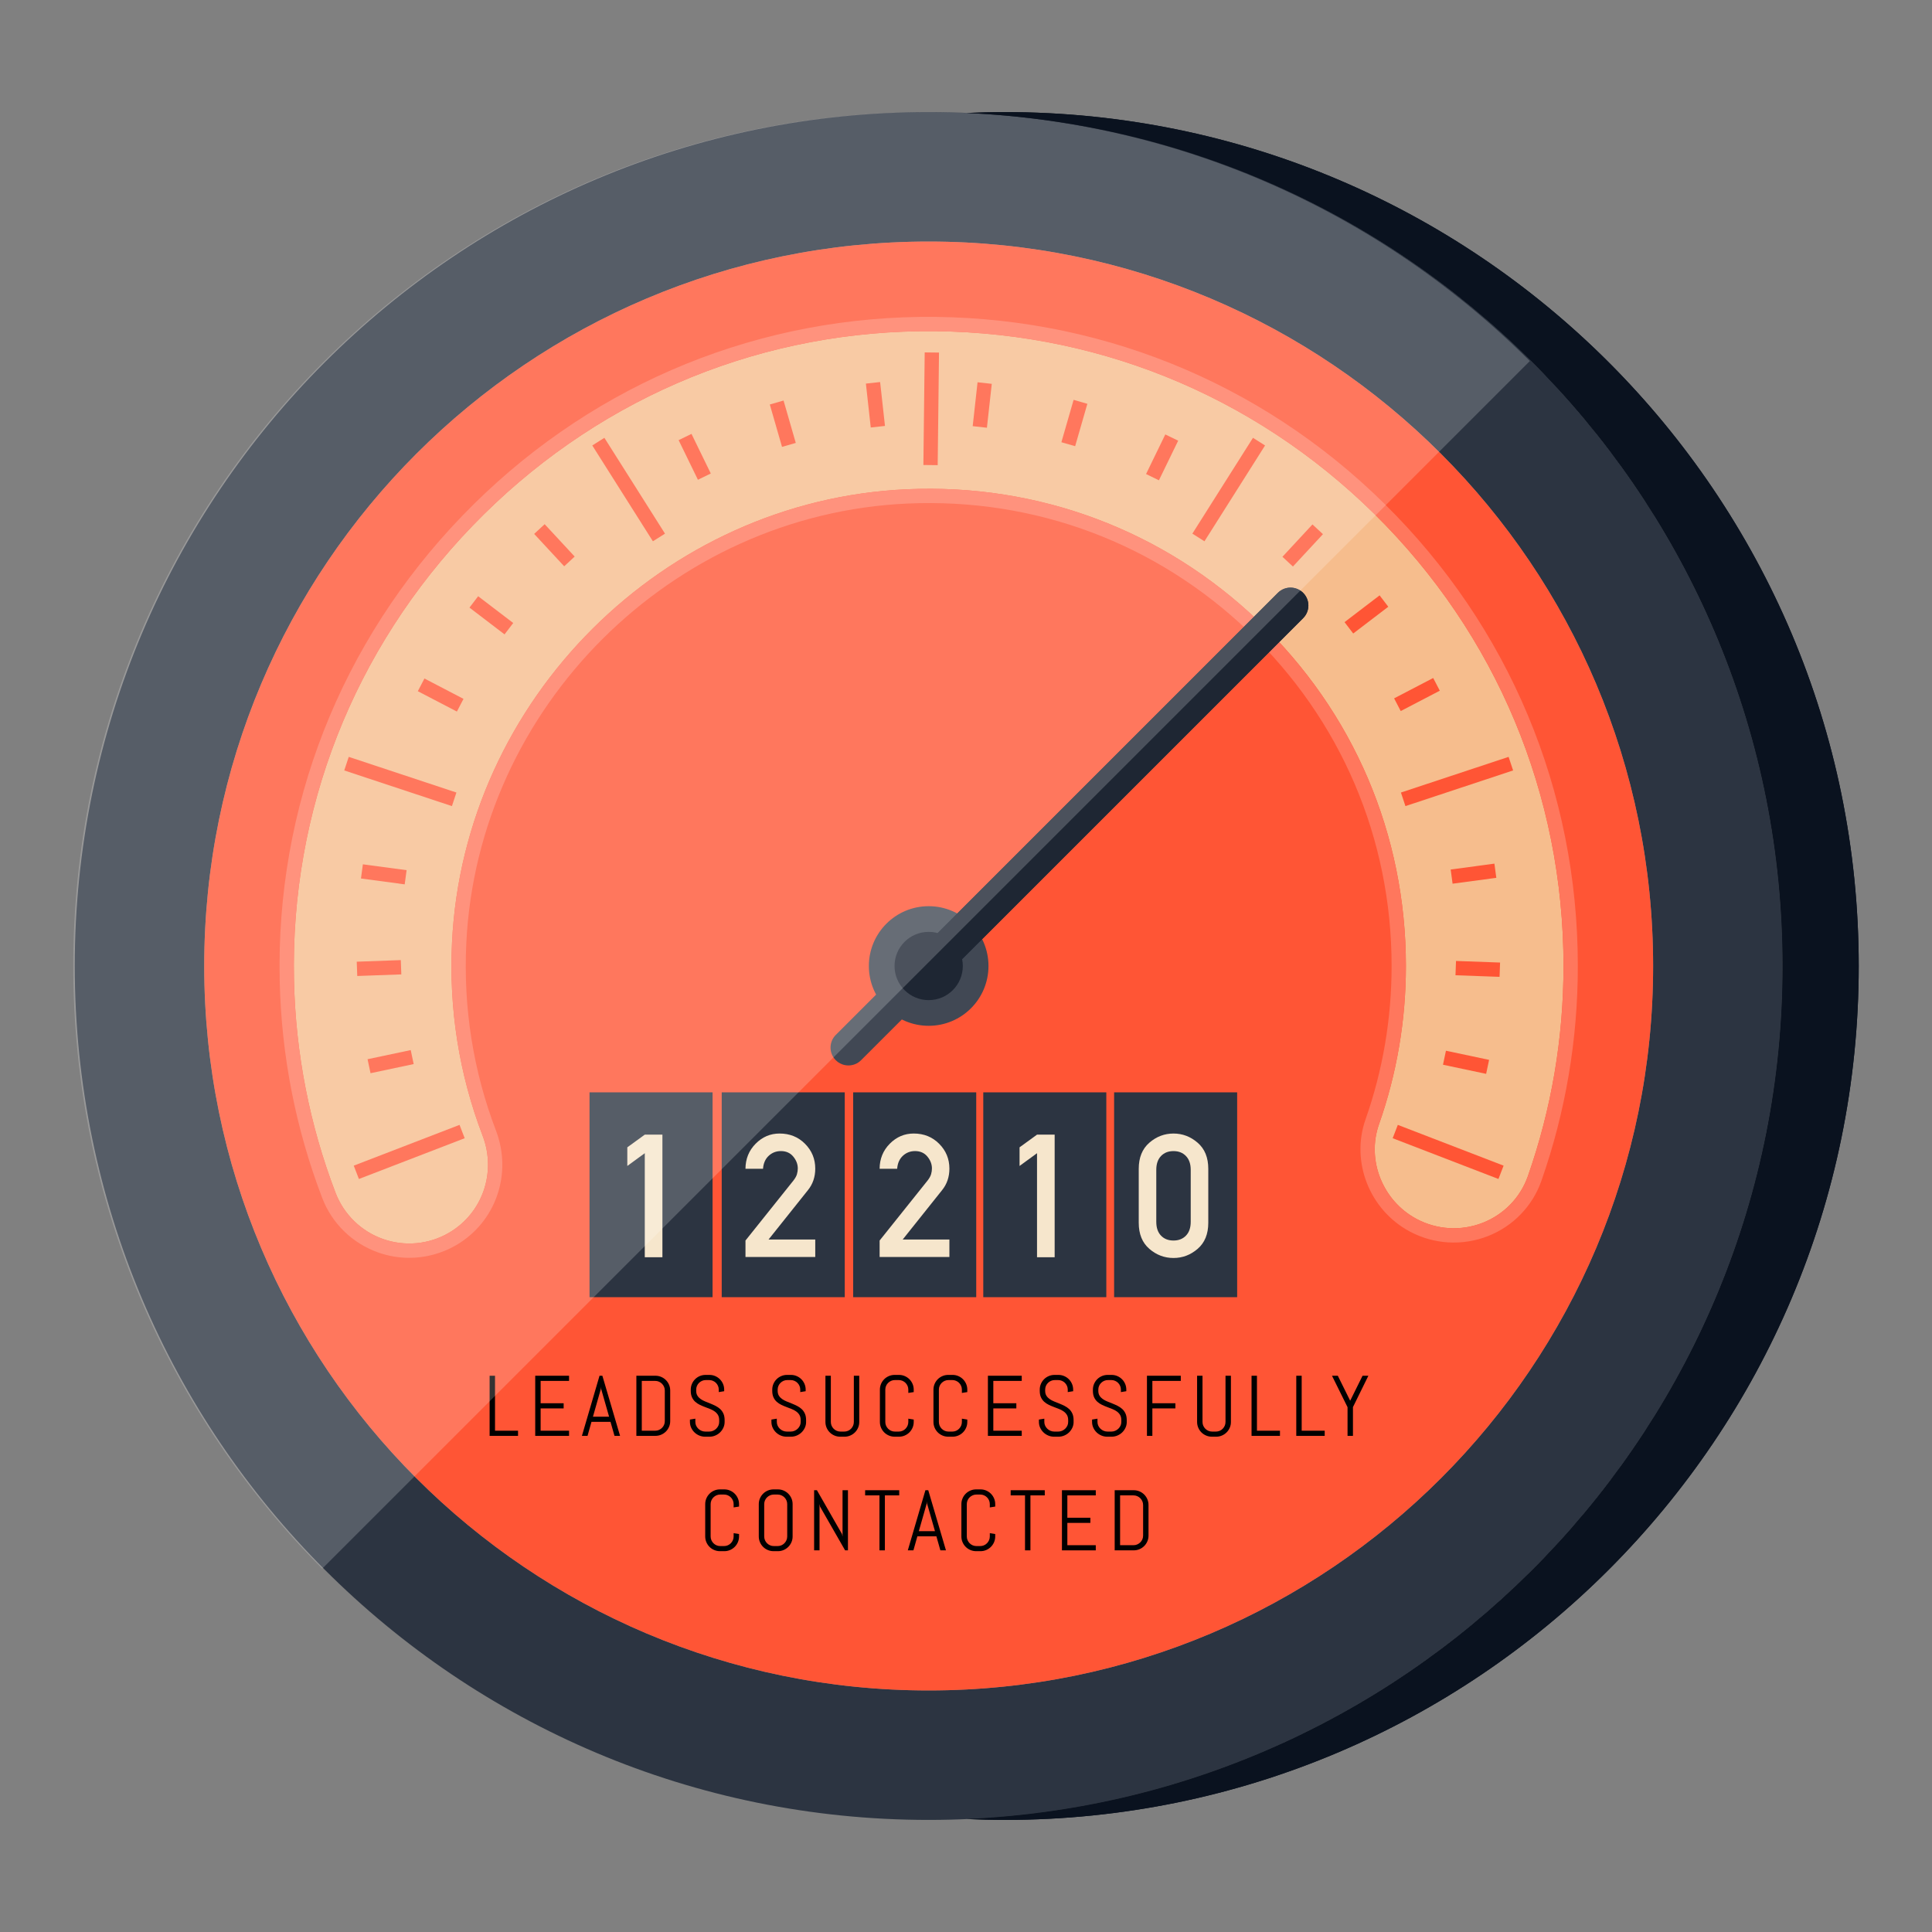 <?xml version="1.0" encoding="utf-8"?>
<!-- Generator: Adobe Illustrator 19.2.1, SVG Export Plug-In . SVG Version: 6.00 Build 0)  -->
<svg version="1.1" id="Layer_1" xmlns="http://www.w3.org/2000/svg" xmlns:xlink="http://www.w3.org/1999/xlink" x="0px" y="0px"
	 viewBox="0 0 270 270" style="enable-background:new 0 0 270 270;" xml:space="preserve">
<rect x="0" y="0" width="270" height="270" fill="#808080" stroke="none"/>
<style type="text/css">
	.st0{fill:#2C3441;}
	.st1{fill:#FF5535;}
	.st2{fill:#F6E6CC;}
	.st3{fill:#F6BD8D;}
	.st4{fill:#414854;}
	.st5{fill:#FF775D;}
	.st6{fill:#1E2633;}
	.st7{opacity:0.2;}
	.st8{fill:#FFFFFF;}
	.st9{fill:#0A121F;}
</style>
<path class="st0" d="M129.784,15.664C63.877,15.664,10.448,69.093,10.448,135s53.429,119.336,119.336,119.336
	S249.12,200.907,249.12,135S195.692,15.664,129.784,15.664z M129.784,236.243
	c-55.915,0-101.243-45.328-101.243-101.243c0-55.915,45.328-101.243,101.243-101.243
	c55.915,0,101.243,45.328,101.243,101.243C231.027,190.915,185.699,236.243,129.784,236.243z"/>
<path class="st1" d="M129.784,236.243c-55.915,0-101.243-45.328-101.243-101.243
	c0-55.915,45.328-101.243,101.243-101.243c55.915,0,101.243,45.328,101.243,101.243
	C231.027,190.915,185.699,236.243,129.784,236.243z"/>
<g>
	<path d="M68.424,200.664v-8.402h0.756v7.682h3.217v0.721H68.424z"/>
	<path d="M74.798,200.664v-8.402h4.729v0.721h-3.973v3.123h3.217v0.721h-3.217v3.117h3.973v0.721H74.798z"/>
	<path d="M85.32,198.707h-2.66l-0.551,1.957h-0.785l2.461-8.402h0.398l2.473,8.402h-0.779
		L85.32,198.707z M82.865,197.986h2.256l-1.107-3.873l-0.023-0.311l-0.023,0.311L82.865,197.986z"/>
	<path d="M93.501,199.404c-0.107,0.25-0.255,0.469-0.442,0.656s-0.407,0.335-0.659,0.442
		s-0.521,0.161-0.806,0.161h-2.66v-8.402h2.66c0.285,0,0.554,0.054,0.806,0.161
		s0.472,0.255,0.659,0.442s0.335,0.407,0.442,0.659s0.161,0.521,0.161,0.806v4.271
		C93.663,198.887,93.609,199.154,93.501,199.404z M92.907,194.33c0-0.188-0.035-0.362-0.105-0.524
		s-0.167-0.305-0.29-0.428s-0.266-0.22-0.428-0.29s-0.337-0.105-0.524-0.105h-1.869v6.961h1.869
		c0.188,0,0.362-0.035,0.524-0.105s0.305-0.166,0.428-0.287s0.22-0.263,0.29-0.425
		s0.105-0.337,0.105-0.524V194.33z"/>
	<path d="M101.267,198.719c0,0.285-0.058,0.553-0.173,0.803s-0.27,0.469-0.463,0.656
		s-0.418,0.335-0.674,0.442s-0.526,0.161-0.812,0.161h-0.604c-0.285,0-0.556-0.054-0.812-0.161
		s-0.48-0.255-0.674-0.442s-0.348-0.406-0.463-0.656s-0.173-0.518-0.173-0.803v-0.334l0.756-0.123
		v0.457c0,0.188,0.038,0.362,0.114,0.524s0.179,0.305,0.308,0.428s0.278,0.22,0.448,0.29
		s0.349,0.105,0.536,0.105h0.527c0.188,0,0.365-0.035,0.533-0.105s0.316-0.167,0.445-0.29
		s0.231-0.266,0.308-0.428s0.114-0.337,0.114-0.524v-0.252c0-0.289-0.057-0.529-0.17-0.721
		s-0.264-0.354-0.451-0.489s-0.399-0.249-0.636-0.343s-0.479-0.188-0.729-0.281
		s-0.493-0.197-0.729-0.311s-0.448-0.255-0.636-0.425s-0.338-0.378-0.451-0.624
		s-0.17-0.549-0.17-0.908v-0.158c0-0.285,0.054-0.553,0.161-0.803s0.255-0.469,0.442-0.656
		s0.407-0.335,0.659-0.442s0.521-0.161,0.806-0.161h0.539c0.285,0,0.553,0.054,0.803,0.161
		s0.469,0.255,0.656,0.442s0.335,0.406,0.442,0.656s0.161,0.518,0.161,0.803v0.217l-0.756,0.123
		v-0.34c0-0.188-0.035-0.362-0.105-0.524s-0.166-0.304-0.287-0.425s-0.263-0.217-0.425-0.287
		s-0.337-0.105-0.524-0.105H98.642c-0.188,0-0.362,0.035-0.524,0.105s-0.305,0.166-0.428,0.287
		s-0.22,0.263-0.29,0.425s-0.105,0.337-0.105,0.524v0.158c0,0.27,0.057,0.496,0.17,0.68
		s0.264,0.341,0.451,0.472s0.399,0.244,0.636,0.34s0.479,0.193,0.729,0.293
		s0.493,0.209,0.729,0.328s0.448,0.266,0.636,0.439s0.338,0.386,0.451,0.636
		s0.17,0.555,0.17,0.914V198.719z"/>
	<path d="M112.655,198.719c0,0.285-0.058,0.553-0.173,0.803s-0.27,0.469-0.463,0.656
		s-0.418,0.335-0.674,0.442s-0.526,0.161-0.812,0.161h-0.604c-0.285,0-0.556-0.054-0.812-0.161
		s-0.48-0.255-0.674-0.442s-0.348-0.406-0.463-0.656s-0.173-0.518-0.173-0.803v-0.334l0.756-0.123
		v0.457c0,0.188,0.038,0.362,0.114,0.524s0.179,0.305,0.308,0.428s0.278,0.22,0.448,0.29
		s0.349,0.105,0.536,0.105h0.527c0.188,0,0.365-0.035,0.533-0.105s0.316-0.167,0.445-0.29
		s0.231-0.266,0.308-0.428s0.114-0.337,0.114-0.524v-0.252c0-0.289-0.057-0.529-0.17-0.721
		s-0.264-0.354-0.451-0.489s-0.399-0.249-0.636-0.343s-0.479-0.188-0.729-0.281
		s-0.493-0.197-0.729-0.311s-0.448-0.255-0.636-0.425s-0.338-0.378-0.451-0.624
		s-0.17-0.549-0.17-0.908v-0.158c0-0.285,0.054-0.553,0.161-0.803s0.255-0.469,0.442-0.656
		s0.407-0.335,0.659-0.442s0.521-0.161,0.806-0.161h0.539c0.285,0,0.553,0.054,0.803,0.161
		s0.469,0.255,0.656,0.442s0.335,0.406,0.442,0.656s0.161,0.518,0.161,0.803v0.217l-0.756,0.123
		v-0.34c0-0.188-0.035-0.362-0.105-0.524s-0.166-0.304-0.287-0.425s-0.263-0.217-0.425-0.287
		s-0.337-0.105-0.524-0.105h-0.469c-0.188,0-0.362,0.035-0.524,0.105s-0.305,0.166-0.428,0.287
		s-0.22,0.263-0.29,0.425s-0.105,0.337-0.105,0.524v0.158c0,0.27,0.057,0.496,0.17,0.68
		s0.264,0.341,0.451,0.472s0.399,0.244,0.636,0.34s0.479,0.193,0.729,0.293
		s0.493,0.209,0.729,0.328s0.448,0.266,0.636,0.439s0.338,0.386,0.451,0.636
		s0.17,0.555,0.17,0.914V198.719z"/>
	<path d="M119.922,199.521c-0.107,0.25-0.255,0.469-0.442,0.656s-0.406,0.335-0.656,0.442
		s-0.518,0.161-0.803,0.161h-0.598c-0.285,0-0.554-0.054-0.806-0.161s-0.472-0.255-0.659-0.442
		s-0.335-0.406-0.442-0.656s-0.161-0.518-0.161-0.803v-6.457h0.756v6.457
		c0,0.188,0.035,0.362,0.105,0.524s0.167,0.305,0.29,0.428s0.266,0.22,0.428,0.29
		s0.337,0.105,0.524,0.105h0.527c0.188,0,0.362-0.035,0.524-0.105s0.304-0.167,0.425-0.29
		s0.217-0.266,0.287-0.428s0.105-0.337,0.105-0.524v-6.457h0.756v6.457
		C120.084,199.004,120.03,199.271,119.922,199.521z"/>
	<path d="M127.533,199.521c-0.107,0.25-0.255,0.469-0.442,0.656s-0.406,0.335-0.656,0.442
		s-0.518,0.161-0.803,0.161h-0.598c-0.285,0-0.554-0.054-0.806-0.161s-0.472-0.255-0.659-0.442
		s-0.335-0.406-0.442-0.656s-0.161-0.518-0.161-0.803v-4.512c0-0.285,0.054-0.553,0.161-0.803
		s0.255-0.469,0.442-0.656s0.407-0.335,0.659-0.442s0.521-0.161,0.806-0.161h0.598
		c0.285,0,0.553,0.054,0.803,0.161s0.469,0.255,0.656,0.442s0.335,0.406,0.442,0.656
		s0.161,0.518,0.161,0.803v0.34l-0.756,0.117v-0.457c0-0.188-0.035-0.362-0.105-0.524
		s-0.166-0.304-0.287-0.425s-0.263-0.217-0.425-0.287s-0.337-0.105-0.524-0.105h-0.527
		c-0.188,0-0.362,0.035-0.524,0.105s-0.305,0.166-0.428,0.287s-0.22,0.263-0.29,0.425
		s-0.105,0.337-0.105,0.524v4.512c0,0.188,0.035,0.362,0.105,0.524s0.167,0.305,0.29,0.428
		s0.266,0.22,0.428,0.29s0.337,0.105,0.524,0.105h0.527c0.188,0,0.362-0.035,0.524-0.105
		s0.304-0.167,0.425-0.29s0.217-0.266,0.287-0.428s0.105-0.337,0.105-0.524v-0.457l0.756,0.123
		v0.334C127.694,199.004,127.64,199.271,127.533,199.521z"/>
	<path d="M135.02,199.521c-0.107,0.25-0.255,0.469-0.442,0.656s-0.406,0.335-0.656,0.442
		s-0.518,0.161-0.803,0.161h-0.598c-0.285,0-0.554-0.054-0.806-0.161s-0.472-0.255-0.659-0.442
		s-0.335-0.406-0.442-0.656s-0.161-0.518-0.161-0.803v-4.512c0-0.285,0.054-0.553,0.161-0.803
		s0.255-0.469,0.442-0.656s0.407-0.335,0.659-0.442s0.521-0.161,0.806-0.161h0.598
		c0.285,0,0.553,0.054,0.803,0.161s0.469,0.255,0.656,0.442s0.335,0.406,0.442,0.656
		s0.161,0.518,0.161,0.803v0.34l-0.756,0.117v-0.457c0-0.188-0.035-0.362-0.105-0.524
		s-0.166-0.304-0.287-0.425s-0.263-0.217-0.425-0.287s-0.337-0.105-0.524-0.105h-0.527
		c-0.188,0-0.362,0.035-0.524,0.105s-0.305,0.166-0.428,0.287s-0.22,0.263-0.29,0.425
		s-0.105,0.337-0.105,0.524v4.512c0,0.188,0.035,0.362,0.105,0.524s0.167,0.305,0.29,0.428
		s0.266,0.22,0.428,0.29s0.337,0.105,0.524,0.105h0.527c0.188,0,0.362-0.035,0.524-0.105
		s0.304-0.167,0.425-0.29s0.217-0.266,0.287-0.428s0.105-0.337,0.105-0.524v-0.457l0.756,0.123
		v0.334C135.181,199.004,135.127,199.271,135.02,199.521z"/>
	<path d="M138.062,200.664v-8.402h4.729v0.721h-3.973v3.123h3.217v0.721h-3.217v3.117h3.973v0.721H138.062z"/>
	<path d="M150.038,198.719c0,0.285-0.058,0.553-0.173,0.803s-0.27,0.469-0.463,0.656
		s-0.418,0.335-0.674,0.442s-0.526,0.161-0.812,0.161h-0.604c-0.285,0-0.556-0.054-0.812-0.161
		s-0.48-0.255-0.674-0.442s-0.348-0.406-0.463-0.656s-0.173-0.518-0.173-0.803v-0.334l0.756-0.123
		v0.457c0,0.188,0.038,0.362,0.114,0.524s0.179,0.305,0.308,0.428s0.278,0.22,0.448,0.29
		s0.349,0.105,0.536,0.105h0.527c0.188,0,0.365-0.035,0.533-0.105s0.316-0.167,0.445-0.29
		s0.231-0.266,0.308-0.428s0.114-0.337,0.114-0.524v-0.252c0-0.289-0.057-0.529-0.17-0.721
		s-0.264-0.354-0.451-0.489s-0.399-0.249-0.636-0.343s-0.479-0.188-0.729-0.281
		s-0.493-0.197-0.729-0.311s-0.448-0.255-0.636-0.425s-0.338-0.378-0.451-0.624
		s-0.17-0.549-0.17-0.908v-0.158c0-0.285,0.054-0.553,0.161-0.803s0.255-0.469,0.442-0.656
		s0.407-0.335,0.659-0.442s0.521-0.161,0.806-0.161h0.539c0.285,0,0.553,0.054,0.803,0.161
		s0.469,0.255,0.656,0.442s0.335,0.406,0.442,0.656s0.161,0.518,0.161,0.803v0.217l-0.756,0.123
		v-0.34c0-0.188-0.035-0.362-0.105-0.524s-0.166-0.304-0.287-0.425s-0.263-0.217-0.425-0.287
		s-0.337-0.105-0.524-0.105h-0.469c-0.188,0-0.362,0.035-0.524,0.105s-0.305,0.166-0.428,0.287
		s-0.22,0.263-0.29,0.425s-0.105,0.337-0.105,0.524v0.158c0,0.27,0.057,0.496,0.17,0.68
		s0.264,0.341,0.451,0.472s0.399,0.244,0.636,0.34s0.479,0.193,0.729,0.293
		s0.493,0.209,0.729,0.328s0.448,0.266,0.636,0.439s0.338,0.386,0.451,0.636
		s0.17,0.555,0.17,0.914V198.719z"/>
	<path d="M157.466,198.719c0,0.285-0.058,0.553-0.173,0.803s-0.27,0.469-0.463,0.656
		s-0.418,0.335-0.674,0.442s-0.526,0.161-0.812,0.161h-0.604c-0.285,0-0.556-0.054-0.812-0.161
		s-0.48-0.255-0.674-0.442s-0.348-0.406-0.463-0.656s-0.173-0.518-0.173-0.803v-0.334l0.756-0.123
		v0.457c0,0.188,0.038,0.362,0.114,0.524s0.179,0.305,0.308,0.428s0.278,0.22,0.448,0.29
		s0.349,0.105,0.536,0.105h0.527c0.188,0,0.365-0.035,0.533-0.105s0.316-0.167,0.445-0.29
		s0.231-0.266,0.308-0.428s0.114-0.337,0.114-0.524v-0.252c0-0.289-0.057-0.529-0.17-0.721
		s-0.264-0.354-0.451-0.489s-0.399-0.249-0.636-0.343s-0.479-0.188-0.729-0.281
		s-0.493-0.197-0.729-0.311s-0.448-0.255-0.636-0.425s-0.338-0.378-0.451-0.624
		s-0.17-0.549-0.17-0.908v-0.158c0-0.285,0.054-0.553,0.161-0.803s0.255-0.469,0.442-0.656
		s0.407-0.335,0.659-0.442s0.521-0.161,0.806-0.161h0.539c0.285,0,0.553,0.054,0.803,0.161
		s0.469,0.255,0.656,0.442s0.335,0.406,0.442,0.656s0.161,0.518,0.161,0.803v0.217l-0.756,0.123
		v-0.34c0-0.188-0.035-0.362-0.105-0.524s-0.166-0.304-0.287-0.425s-0.263-0.217-0.425-0.287
		s-0.337-0.105-0.524-0.105h-0.469c-0.188,0-0.362,0.035-0.524,0.105s-0.305,0.166-0.428,0.287
		s-0.22,0.263-0.29,0.425s-0.105,0.337-0.105,0.524v0.158c0,0.27,0.057,0.496,0.17,0.68
		s0.264,0.341,0.451,0.472s0.399,0.244,0.636,0.34s0.479,0.193,0.729,0.293
		s0.493,0.209,0.729,0.328s0.448,0.266,0.636,0.439s0.338,0.386,0.451,0.636
		s0.17,0.555,0.17,0.914V198.719z"/>
	<path d="M161.045,192.982v3.123h3.217v0.721h-3.217v3.838h-0.756v-8.402h4.729v0.721H161.045z"/>
	<path d="M171.863,199.521c-0.107,0.25-0.255,0.469-0.442,0.656s-0.406,0.335-0.656,0.442
		s-0.518,0.161-0.803,0.161h-0.598c-0.285,0-0.554-0.054-0.806-0.161s-0.472-0.255-0.659-0.442
		s-0.335-0.406-0.442-0.656s-0.161-0.518-0.161-0.803v-6.457h0.756v6.457
		c0,0.188,0.035,0.362,0.105,0.524s0.167,0.305,0.29,0.428s0.266,0.22,0.428,0.29
		s0.337,0.105,0.524,0.105h0.527c0.188,0,0.362-0.035,0.524-0.105s0.304-0.167,0.425-0.29
		s0.217-0.266,0.287-0.428s0.105-0.337,0.105-0.524v-6.457h0.756v6.457
		C172.024,199.004,171.971,199.271,171.863,199.521z"/>
	<path d="M174.906,200.664v-8.402h0.756v7.682h3.217v0.721H174.906z"/>
	<path d="M181.157,200.664v-8.402h0.756v7.682h3.217v0.721H181.157z"/>
	<path d="M189.077,196.645v4.02h-0.756v-4.008l-2.174-4.395h0.814l1.729,3.492l1.729-3.492h0.814
		L189.077,196.645z"/>
	<path d="M103.121,215.521c-0.107,0.25-0.255,0.469-0.442,0.656s-0.406,0.335-0.656,0.442
		s-0.518,0.161-0.803,0.161h-0.598c-0.285,0-0.554-0.054-0.806-0.161s-0.472-0.255-0.659-0.442
		s-0.335-0.406-0.442-0.656s-0.161-0.518-0.161-0.803v-4.512c0-0.285,0.054-0.553,0.161-0.803
		s0.255-0.469,0.442-0.656s0.407-0.335,0.659-0.442s0.521-0.161,0.806-0.161h0.598
		c0.285,0,0.553,0.054,0.803,0.161s0.469,0.255,0.656,0.442s0.335,0.406,0.442,0.656
		s0.161,0.518,0.161,0.803v0.34l-0.756,0.117v-0.457c0-0.188-0.035-0.362-0.105-0.524
		s-0.166-0.304-0.287-0.425s-0.263-0.217-0.425-0.287s-0.337-0.105-0.524-0.105h-0.527
		c-0.188,0-0.362,0.035-0.524,0.105s-0.305,0.166-0.428,0.287s-0.22,0.263-0.29,0.425
		s-0.105,0.337-0.105,0.524v4.512c0,0.188,0.035,0.362,0.105,0.524s0.167,0.305,0.29,0.428
		s0.266,0.22,0.428,0.29s0.337,0.105,0.524,0.105h0.527c0.188,0,0.362-0.035,0.524-0.105
		s0.304-0.167,0.425-0.29s0.217-0.266,0.287-0.428s0.105-0.337,0.105-0.524v-0.457l0.756,0.123
		v0.334C103.282,215.004,103.229,215.271,103.121,215.521z"/>
	<path d="M110.608,215.521c-0.107,0.25-0.255,0.469-0.442,0.656s-0.406,0.335-0.656,0.442
		s-0.518,0.161-0.803,0.161h-0.598c-0.285,0-0.554-0.054-0.806-0.161s-0.472-0.255-0.659-0.442
		s-0.335-0.406-0.442-0.656s-0.161-0.518-0.161-0.803v-4.512c0-0.285,0.054-0.553,0.161-0.803
		s0.255-0.469,0.442-0.656s0.407-0.335,0.659-0.442s0.521-0.161,0.806-0.161h0.598
		c0.285,0,0.553,0.054,0.803,0.161s0.469,0.255,0.656,0.442s0.335,0.406,0.442,0.656
		s0.161,0.518,0.161,0.803v4.512C110.77,215.004,110.716,215.271,110.608,215.521z M110.014,210.207
		c0-0.188-0.035-0.362-0.105-0.524s-0.166-0.304-0.287-0.425s-0.263-0.217-0.425-0.287
		s-0.337-0.105-0.524-0.105h-0.527c-0.188,0-0.362,0.035-0.524,0.105s-0.305,0.166-0.428,0.287
		s-0.22,0.263-0.29,0.425s-0.105,0.337-0.105,0.524v4.512c0,0.188,0.035,0.362,0.105,0.524
		s0.167,0.305,0.29,0.428s0.266,0.22,0.428,0.29s0.337,0.105,0.524,0.105h0.527
		c0.188,0,0.362-0.035,0.524-0.105s0.304-0.167,0.425-0.29s0.217-0.266,0.287-0.428
		s0.105-0.337,0.105-0.524V210.207z"/>
	<path d="M118.104,216.664l-3.504-6.117l-0.07-0.363v6.48h-0.756v-8.402h0.393l3.504,6.123l0.076,0.357
		v-6.48h0.756v8.402H118.104z"/>
	<path d="M123.664,208.982v7.682h-0.756v-7.682h-2.004v-0.721h4.764v0.721H123.664z"/>
	<path d="M130.863,214.707h-2.66l-0.551,1.957h-0.785l2.461-8.402h0.398l2.473,8.402h-0.779
		L130.863,214.707z M128.408,213.986h2.256l-1.107-3.873l-0.023-0.311l-0.023,0.311L128.408,213.986z"/>
	<path d="M138.922,215.521c-0.107,0.25-0.255,0.469-0.442,0.656s-0.406,0.335-0.656,0.442
		s-0.518,0.161-0.803,0.161h-0.598c-0.285,0-0.554-0.054-0.806-0.161s-0.472-0.255-0.659-0.442
		s-0.335-0.406-0.442-0.656s-0.161-0.518-0.161-0.803v-4.512c0-0.285,0.054-0.553,0.161-0.803
		s0.255-0.469,0.442-0.656s0.407-0.335,0.659-0.442s0.521-0.161,0.806-0.161h0.598
		c0.285,0,0.553,0.054,0.803,0.161s0.469,0.255,0.656,0.442s0.335,0.406,0.442,0.656
		s0.161,0.518,0.161,0.803v0.34l-0.756,0.117v-0.457c0-0.188-0.035-0.362-0.105-0.524
		s-0.166-0.304-0.287-0.425s-0.263-0.217-0.425-0.287s-0.337-0.105-0.524-0.105h-0.527
		c-0.188,0-0.362,0.035-0.524,0.105s-0.305,0.166-0.428,0.287s-0.22,0.263-0.29,0.425
		s-0.105,0.337-0.105,0.524v4.512c0,0.188,0.035,0.362,0.105,0.524s0.167,0.305,0.29,0.428
		s0.266,0.22,0.428,0.29s0.337,0.105,0.524,0.105h0.527c0.188,0,0.362-0.035,0.524-0.105
		s0.304-0.167,0.425-0.29s0.217-0.266,0.287-0.428s0.105-0.337,0.105-0.524v-0.457l0.756,0.123
		v0.334C139.083,215.004,139.029,215.271,138.922,215.521z"/>
	<path d="M144.004,208.982v7.682h-0.756v-7.682h-2.004v-0.721h4.764v0.721H144.004z"/>
	<path d="M148.408,216.664v-8.402h4.729v0.721h-3.973v3.123h3.217v0.721h-3.217v3.117h3.973v0.721H148.408z"/>
	<path d="M160.346,215.404c-0.107,0.25-0.255,0.469-0.442,0.656s-0.407,0.335-0.659,0.442
		s-0.521,0.161-0.806,0.161h-2.66v-8.402h2.66c0.285,0,0.554,0.054,0.806,0.161
		s0.472,0.255,0.659,0.442s0.335,0.407,0.442,0.659s0.161,0.521,0.161,0.806v4.271
		C160.507,214.887,160.453,215.154,160.346,215.404z M159.751,210.33c0-0.188-0.035-0.362-0.105-0.524
		s-0.167-0.305-0.29-0.428s-0.266-0.22-0.428-0.29s-0.337-0.105-0.524-0.105h-1.869v6.961h1.869
		c0.188,0,0.362-0.035,0.524-0.105s0.305-0.166,0.428-0.287s0.22-0.263,0.29-0.425
		s0.105-0.337,0.105-0.524V210.33z"/>
</g>
<rect x="82.387" y="152.658" class="st0" width="17.195" height="28.625"/>
<rect x="100.861" y="152.658" class="st0" width="17.195" height="28.625"/>
<rect x="119.233" y="152.658" class="st0" width="17.196" height="28.625"/>
<rect x="137.414" y="152.658" class="st0" width="17.195" height="28.625"/>
<rect x="155.699" y="152.658" class="st0" width="17.195" height="28.625"/>
<g>
	<path class="st2" d="M90.109,175.701v-14.54l-2.441,1.784v-2.605l2.441-1.772h2.464v17.134H90.109z"/>
	<path class="st2" d="M104.182,175.665v-2.3l6.689-8.368c0.258-0.329,0.426-0.63,0.505-0.904
		c0.078-0.274,0.117-0.54,0.117-0.798c0-0.595-0.211-1.148-0.634-1.661
		c-0.422-0.512-0.998-0.769-1.725-0.769c-0.665,0-1.234,0.221-1.708,0.663
		c-0.473,0.442-0.737,1.046-0.792,1.813h-2.453c0.008-1.385,0.481-2.553,1.42-3.503
		c0.939-0.951,2.054-1.426,3.345-1.426c1.424,0,2.611,0.479,3.562,1.438
		c0.951,0.958,1.426,2.114,1.426,3.468c0,1.158-0.34,2.159-1.021,3.004l-5.504,6.901h6.525v2.441
		H104.182z"/>
	<path class="st2" d="M122.929,175.665v-2.3l6.689-8.368c0.258-0.329,0.426-0.63,0.505-0.904
		c0.078-0.274,0.117-0.54,0.117-0.798c0-0.595-0.211-1.148-0.634-1.661
		c-0.422-0.512-0.998-0.769-1.725-0.769c-0.665,0-1.234,0.221-1.708,0.663s-0.737,1.046-0.792,1.813
		h-2.453c0.008-1.385,0.481-2.553,1.42-3.503c0.939-0.951,2.054-1.426,3.345-1.426
		c1.424,0,2.611,0.479,3.562,1.438c0.951,0.958,1.426,2.114,1.426,3.468
		c0,1.158-0.34,2.159-1.021,3.004l-5.504,6.901h6.525v2.441H122.929z"/>
	<path class="st2" d="M144.926,175.701v-14.54l-2.441,1.784v-2.605l2.441-1.772h2.464v17.134H144.926z"/>
	<path class="st2" d="M159.141,170.889v-7.546c0-1.573,0.493-2.787,1.479-3.644s2.112-1.285,3.38-1.285
		c1.26,0,2.384,0.428,3.374,1.285c0.99,0.857,1.485,2.071,1.485,3.644v7.546
		c0,1.573-0.495,2.785-1.485,3.638c-0.99,0.853-2.114,1.279-3.374,1.279
		c-1.267,0-2.394-0.426-3.38-1.279C159.634,173.674,159.141,172.462,159.141,170.889z M166.405,170.748
		v-7.264c0-0.822-0.221-1.463-0.663-1.925c-0.442-0.462-1.023-0.692-1.743-0.692
		c-0.728,0-1.31,0.231-1.749,0.692c-0.438,0.462-0.657,1.103-0.657,1.925v7.264
		c0,0.829,0.219,1.473,0.657,1.931c0.438,0.458,1.021,0.687,1.749,0.687
		c0.72,0,1.301-0.229,1.743-0.687C166.184,172.221,166.405,171.577,166.405,170.748z"/>
</g>
<path class="st3" d="M197.947,170.336c2.852,1.529,6.219,1.734,9.236,0.562
	c2.979-1.157,5.291-3.54,6.343-6.538c3.302-9.417,4.977-19.296,4.977-29.36
	c0-23.931-9.385-46.365-26.426-63.17c-17.037-16.802-39.591-25.872-63.555-25.539
	c-23.709,0.329-45.907,9.993-62.504,27.212c-16.619,17.241-25.472,39.816-24.929,63.566
	c0.233,10.196,2.185,20.159,5.801,29.613c1.16,3.032,3.58,5.392,6.639,6.471
	c3.05,1.076,6.406,0.762,9.204-0.866c4.695-2.731,6.673-8.434,4.715-13.564
	c-3.291-8.621-4.73-17.714-4.278-27.025c1.648-33.989,29.565-61.804,63.556-63.323
	c18.405-0.829,35.866,5.718,49.146,18.418C189.16,99.499,196.479,116.62,196.479,135
	c0,7.579-1.266,15.02-3.761,22.115C190.96,162.11,193.209,167.794,197.947,170.336z"/>
<path class="st4" d="M129.784,143.358c-4.616,0-8.358-3.742-8.358-8.358s3.742-8.358,8.358-8.358
	c4.616,0,8.358,3.742,8.358,8.358S134.4,143.358,129.784,143.358z"/>
<path class="st5" d="M57.196,175.783c-1.459,0-2.922-0.246-4.332-0.744
	c-3.614-1.275-6.472-4.061-7.841-7.642c-3.698-9.668-5.694-19.857-5.932-30.283
	c-0.556-24.287,8.496-47.371,25.488-65c16.971-17.606,39.67-27.487,63.917-27.824l0,0
	c24.473-0.313,47.565,8.935,64.986,26.115c17.425,17.184,27.021,40.124,27.021,64.594
	c0,10.291-1.712,20.392-5.09,30.022c-1.245,3.55-3.98,6.371-7.505,7.74
	c-3.566,1.384-7.542,1.142-10.906-0.665c-5.6-3.003-8.252-9.729-6.171-15.646
	c2.42-6.881,3.647-14.099,3.647-21.451c0-17.829-7.099-34.436-19.988-46.763
	c-12.882-12.319-29.807-18.667-47.676-17.865C93.845,71.846,66.767,98.825,65.168,131.794
	c-0.438,9.034,0.958,17.854,4.148,26.216c2.309,6.051-0.032,12.779-5.566,16
	C61.73,175.185,59.469,175.782,57.196,175.783z M128.522,46.291c-23.709,0.329-45.907,9.993-62.504,27.212
	c-16.619,17.241-25.472,39.816-24.929,63.566c0.233,10.196,2.185,20.159,5.801,29.613
	c1.16,3.032,3.58,5.392,6.639,6.471c3.05,1.076,6.406,0.762,9.204-0.866
	c4.695-2.731,6.673-8.434,4.715-13.564c-3.291-8.621-4.73-17.714-4.278-27.025
	c1.648-33.989,29.565-61.804,63.556-63.323c18.405-0.829,35.866,5.718,49.146,18.418
	C189.16,99.499,196.479,116.62,196.479,135c0,7.579-1.266,15.02-3.761,22.115
	c-1.758,4.995,0.491,10.679,5.229,13.221c2.852,1.529,6.219,1.734,9.236,0.562
	c2.979-1.157,5.291-3.54,6.343-6.538c3.302-9.417,4.977-19.296,4.977-29.36
	c0-23.931-9.385-46.365-26.426-63.17C175.04,55.027,152.486,45.958,128.522,46.291L128.522,46.291z"/>
<g>
	<g>
		<g>
			<g>
				<path class="st1" d="M50.157,164.766l-0.72-1.865l14.784-5.698l0.72,1.865L50.157,164.766z
					 M63.157,112.655l-15.048-4.984l0.629-1.898l15.048,4.984L63.157,112.655z M91.243,75.646
					l-8.47-13.392l1.69-1.069l4.235,6.692l-0.827,0.523l0.827-0.523l4.235,6.7L91.243,75.646z
					 M131.044,65.007l-2-0.023l0.184-15.735l2,0.023L131.044,65.007z"/>
			</g>
		</g>
		<g>
			
				<rect x="51.525" y="147.418" transform="matrix(0.978 -0.207 0.207 0.978 -29.539 14.518)" class="st1" width="6.167" height="2"/>
		</g>
		<g>
			
				<rect x="49.924" y="134.326" transform="matrix(0.999 -0.036 0.036 0.999 -4.855 2.004)" class="st1" width="6.165" height="2"/>
		</g>
		<g>
			
				<rect x="52.64" y="119.07" transform="matrix(0.133 -0.991 0.991 0.133 -74.554 159.101)" class="st1" width="2" height="6.167"/>
		</g>
		<g>
			
				<rect x="60.569" y="94.02" transform="matrix(0.462 -0.887 0.887 0.462 -52.988 106.885)" class="st1" width="2.001" height="6.157"/>
		</g>
		<g>
			
				<rect x="67.64" y="82.877" transform="matrix(0.607 -0.795 0.795 0.607 -41.336 88.381)" class="st1" width="2" height="6.165"/>
		</g>
		<g>
			
				<rect x="76.499" y="73.107" transform="matrix(0.733 -0.68 0.68 0.733 -31.136 73.048)" class="st1" width="2" height="6.172"/>
		</g>
		<g>
			
				<rect x="96.076" y="60.824" transform="matrix(0.899 -0.438 0.438 0.899 -18.174 48.913)" class="st1" width="2" height="6.157"/>
		</g>
		<g>
			
				<rect x="108.39" y="56.085" transform="matrix(0.961 -0.277 0.277 0.961 -12.117 32.655)" class="st1" width="2" height="6.165"/>
		</g>
		<g>
			
				<rect x="121.324" y="53.512" transform="matrix(0.994 -0.11 0.11 0.994 -5.472 13.764)" class="st1" width="2" height="6.172"/>
		</g>
	</g>
	<g>
		<g>
			<g>
				<path class="st1" d="M209.411,164.766l-14.783-5.698l0.719-1.865l14.783,5.698L209.411,164.766z
					 M196.411,112.655l-0.629-1.898l15.048-4.984l0.629,1.898L196.411,112.655z M168.325,75.646
					l-1.691-1.068l4.235-6.7l0.846,0.534l-0.845-0.535l4.235-6.692l1.689,1.069L168.325,75.646z"/>
			</g>
		</g>
		<g>
			
				<rect x="203.959" y="145.335" transform="matrix(0.207 -0.978 0.978 0.207 17.302 318.185)" class="st1" width="2" height="6.166"/>
		</g>
		<g>
			
				<rect x="205.561" y="132.244" transform="matrix(0.036 -0.999 0.999 0.036 63.895 336.888)" class="st1" width="2" height="6.165"/>
		</g>
		<g>
			
				<rect x="202.844" y="121.154" transform="matrix(0.991 -0.133 0.133 0.991 -14.398 28.43)" class="st1" width="6.168" height="2"/>
		</g>
		<g>
			
				<rect x="194.921" y="96.099" transform="matrix(0.887 -0.462 0.462 0.887 -22.463 102.41)" class="st1" width="6.157" height="2.001"/>
		</g>
		<g>
			
				<rect x="187.846" y="84.96" transform="matrix(0.795 -0.607 0.607 0.795 -13.008 133.424)" class="st1" width="6.165" height="2"/>
		</g>
		<g>
			
				<rect x="178.984" y="75.193" transform="matrix(0.68 -0.733 0.733 0.68 2.396 157.877)" class="st1" width="6.171" height="2.001"/>
		</g>
		<g>
			
				<rect x="159.414" y="62.903" transform="matrix(0.437 -0.899 0.899 0.437 33.949 182.072)" class="st1" width="6.157" height="2"/>
		</g>
		<g>
			
				<rect x="147.095" y="58.167" transform="matrix(0.277 -0.961 0.961 0.277 51.687 187.048)" class="st1" width="6.164" height="2"/>
		</g>
		<g>
			
				<rect x="134.159" y="55.598" transform="matrix(0.11 -0.994 0.994 0.11 65.914 186.795)" class="st1" width="6.172" height="2"/>
		</g>
	</g>
</g>
<g>
	<path class="st4" d="M118.57,148.898c-0.64,0-1.28-0.244-1.768-0.732c-0.977-0.977-0.977-2.56,0-3.535
		l9.796-9.796c0.976-0.977,2.56-0.977,3.535,0c0.977,0.976,0.977,2.56,0,3.535l-9.796,9.796
		C119.85,148.654,119.209,148.898,118.57,148.898z"/>
</g>
<g>
	<path class="st0" d="M131.56,135.909c-0.64,0-1.28-0.244-1.768-0.732c-0.977-0.976-0.977-2.559,0-3.535
		l48.789-48.789c0.977-0.977,2.559-0.977,3.535,0c0.977,0.976,0.977,2.559,0,3.535l-48.789,48.789
		C132.839,135.665,132.199,135.909,131.56,135.909z"/>
</g>
<path class="st6" d="M129.784,139.77c-2.635,0-4.77-2.136-4.77-4.77s2.136-4.77,4.77-4.77
	s4.77,2.136,4.77,4.77S132.419,139.77,129.784,139.77z"/>
<g>
	<path class="st6" d="M131.56,135.909c-0.64,0-1.28-0.244-1.768-0.732c-0.977-0.976-0.977-2.559,0-3.535
		l48.789-48.789c0.977-0.977,2.559-0.977,3.535,0c0.977,0.976,0.977,2.559,0,3.535l-48.789,48.789
		C132.839,135.665,132.199,135.909,131.56,135.909z"/>
</g>
<g class="st7">
	<path class="st8" d="M129.576,15.664c32.873,0,62.639,13.293,84.222,34.795l-168.763,168.763
		C23.533,197.639,10.24,167.873,10.24,135C10.24,69.093,63.669,15.664,129.576,15.664z"/>
</g>
<path class="st9" d="M140.424,15.664c-1.783,0-3.556,0.047-5.32,0.124
	C198.542,18.572,249.12,70.876,249.12,135s-50.578,116.428-114.016,119.212
	c1.764,0.077,3.537,0.124,5.32,0.124c65.907,0,119.336-53.429,119.336-119.336
	S206.331,15.664,140.424,15.664z"/>
<path class="st9" d="M140.424,15.664c-1.783,0-3.556,0.047-5.32,0.124
	C198.542,18.572,249.12,70.876,249.12,135s-50.578,116.428-114.016,119.212
	c1.764,0.077,3.537,0.124,5.32,0.124c65.907,0,119.336-53.429,119.336-119.336
	S206.331,15.664,140.424,15.664z"/>
</svg>
